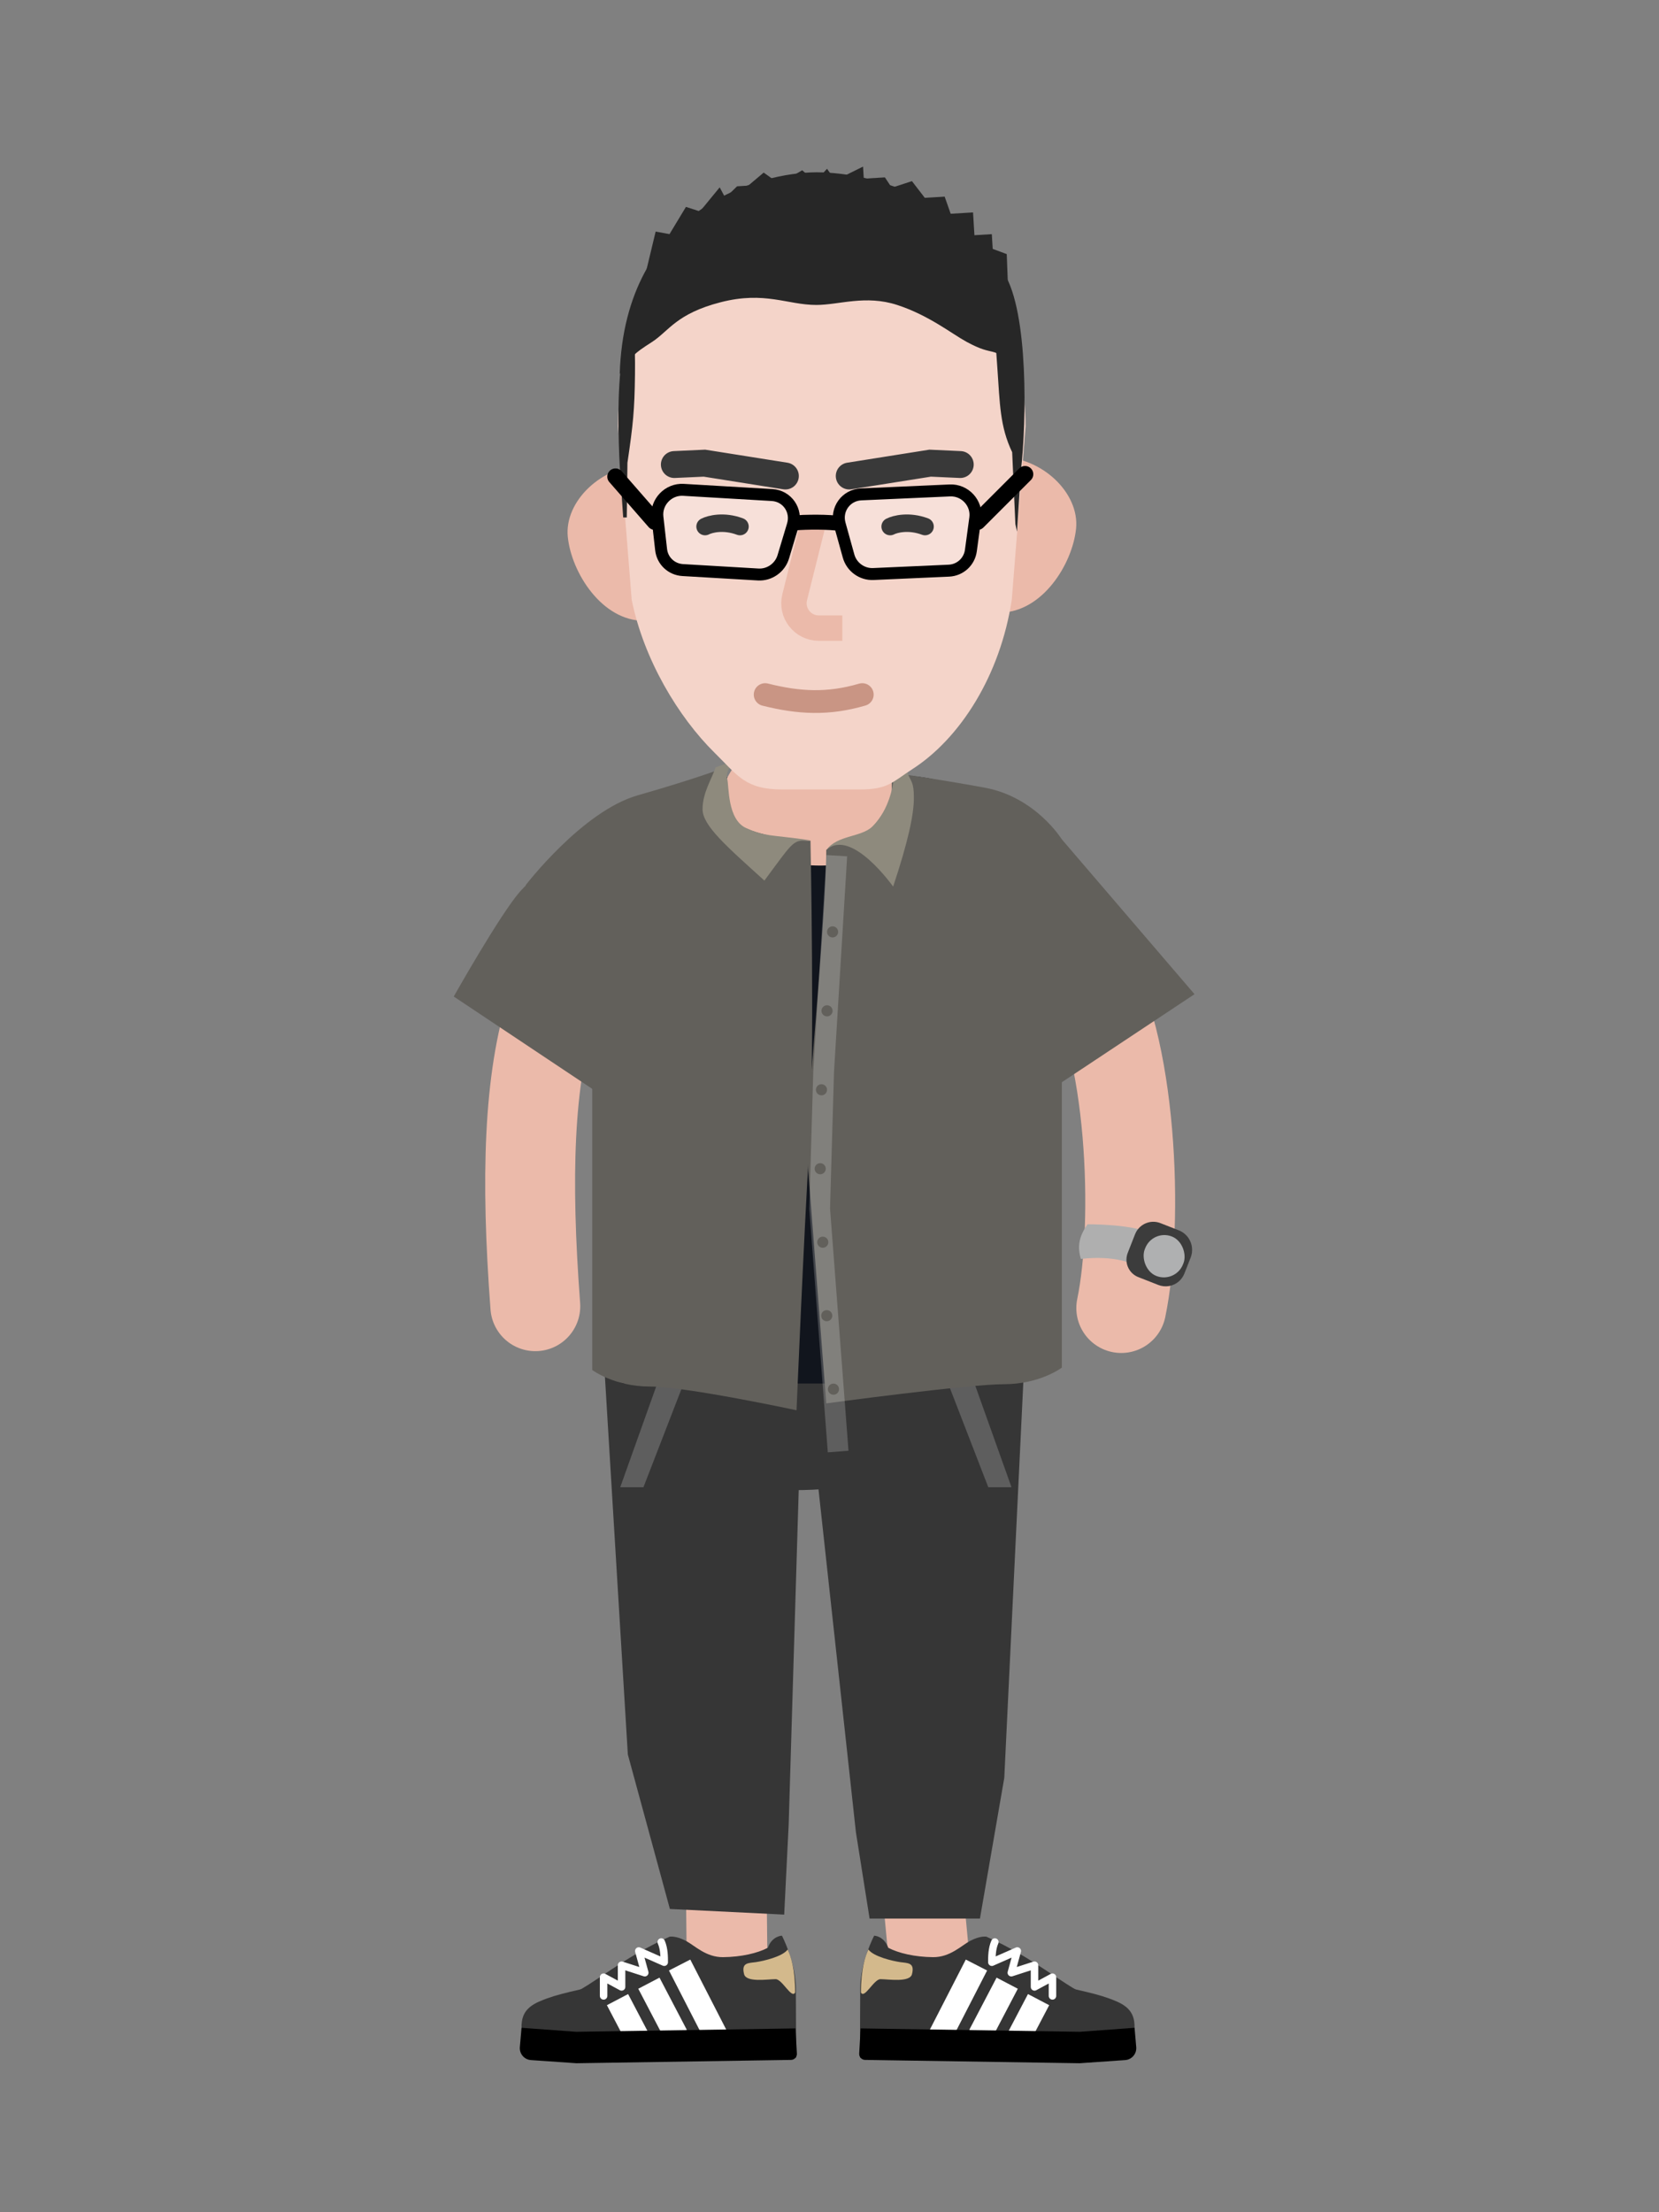 <svg width="1200" height="1600" viewBox="0 0 1200 1600" fill="none" xmlns="http://www.w3.org/2000/svg">
<rect x="0" y="0" width="1200" height="1600" fill="#808080" stroke="none"/>
<path d="M574.819 1077.75C643.756 1077.75 699.641 1052.82 699.641 1022.06C699.641 991.299 643.756 966.364 574.819 966.364C505.881 966.364 449.996 991.299 449.996 1022.06C449.996 1052.82 505.881 1077.75 574.819 1077.75Z" fill="#363636"/>
<path d="M654.777 1234.11L670.989 1405.65" stroke="#EBBAAA" stroke-width="58.363" stroke-linecap="round" stroke-linejoin="bevel"/>
<path d="M524 1233.6L526.059 1434.18" stroke="#EBBAAA" stroke-width="58.363" stroke-linecap="round" stroke-linejoin="bevel"/>
<path d="M435.373 959.739H581.282L570.474 1319.62L567.231 1384.75L484.55 1380.67L454.128 1268.93L435.373 959.739Z" fill="#363636"/>
<path d="M579.893 965.869H741.831L726.427 1285.84L708.817 1387.62H629L619.11 1325.22L579.893 965.869Z" fill="#363636"/>
<path opacity="0.2" fill-rule="evenodd" clip-rule="evenodd" d="M448.629 1075.65L477.228 995.529L494.018 1001.77L465.419 1075.65H448.629Z" fill="white"/>
<path opacity="0.2" fill-rule="evenodd" clip-rule="evenodd" d="M731.648 1075.65L703.049 995.529L686.259 1001.77L714.858 1075.65H731.648Z" fill="white"/>
<path d="M783.219 697.767C819.219 752.713 823.831 884.715 811.031 946.05" stroke="#EBBAAA" stroke-width="65" stroke-linecap="round" stroke-linejoin="bevel"/>
<path d="M500.03 620.05C395.83 660.572 373.211 758.736 387.211 944.736" stroke="#EBBAAA" stroke-width="65" stroke-linecap="round" stroke-linejoin="bevel"/>
<path d="M425.329 708.471C408.278 632.811 465.811 560.871 543.369 560.871H649.432C719.335 560.871 774.696 619.932 770.18 689.688L751.906 971.935C751.765 974.112 752.507 976.311 752.594 978.491C752.866 985.308 743.949 1000.64 658.219 1000.64C568.12 1000.64 481.001 1000.64 452.185 1000.64C446.662 1000.64 442.219 996.166 442.219 990.643L442.221 796.895C442.221 787.945 441.228 779.023 439.26 770.293L425.329 708.471Z" fill="#11151D"/>
<path d="M662.708 584.489C660.39 610.857 624.529 629.245 582.61 625.56C540.692 621.874 508.589 597.511 510.908 571.143C511.206 567.746 522.931 569.324 524.285 566.222C533.436 545.245 554.487 526.861 591.005 530.072C632.924 533.757 665.027 558.12 662.708 584.489Z" fill="#EBBAAA"/>
<path d="M597.655 614.735C601.117 611.325 603.901 610.258 607.79 608.906C613.501 606.92 621.989 607.098 626.472 602.985C638.807 591.667 645.03 576.471 645.03 576.471V558.831C645.03 558.831 675.212 562.889 712.212 569.68C749.212 576.471 768.058 607.108 768.058 607.108V989.143C768.058 989.143 752.296 1001.13 726.279 1001.13C700.261 1001.13 597.656 1015.01 597.656 1015.01L582.742 822.423C582.742 822.423 597.655 660.049 597.655 614.735Z" fill="#62605B"/>
<path d="M864.029 719.05L768.029 607.05L739.029 673.05L757.029 790.05L864.029 719.05Z" fill="#62605B"/>
<path d="M646.029 566.05L640.029 553.05L656.029 558.05C659.029 566.05 661.029 565.05 661.029 577.05C661.029 589.05 657.012 608.195 646.029 641.247C646.029 641.247 615.713 598.314 597.781 614.745C605.498 603.909 622.906 605.665 630.976 597.814C643.84 585.298 646.029 566.05 646.029 566.05Z" fill="#8E8A7D"/>
<path d="M586.254 608.044C586.254 608.044 537.235 607.183 522.031 586.685C506.827 566.187 522.031 555.986 522.031 555.986C522.031 555.986 501.211 563.816 461.211 575.25C421.211 586.685 380.211 640.239 380.211 640.239L428.364 671.804V990.835C428.364 990.835 444.126 1002.82 470.144 1002.82C496.161 1002.82 576.16 1019.98 576.16 1019.98C576.16 1019.98 581.451 893.375 585.451 827.458C589.451 761.541 586.254 608.044 586.254 608.044Z" fill="#62605B"/>
<path d="M436.393 792.873L328.211 720.736C328.211 720.736 361.813 661.079 376.211 644.736C390.609 628.392 429.211 603.736 429.211 603.736L454.393 675.873L436.393 792.873Z" fill="#62605B"/>
<path d="M525.995 563.05C524.566 557.552 531.045 550.05 531.045 550.05L517.579 555.05C515.054 563.05 508.173 573.251 508.173 585.251C508.173 597.251 525.995 612.487 552.914 636.891C575.769 605.961 573.091 608.167 586.439 607.739C555.4 603.408 553.41 605.153 539.674 598.889C525.938 592.624 527.424 568.548 525.995 563.05Z" fill="#8E8A7D"/>
<path d="M723.27 443.038C753.684 443.038 775.686 408.218 778.34 382.411C780.994 356.605 753.684 330.538 723.27 330.538C692.855 330.538 668.199 353.762 668.199 382.411C668.199 411.06 692.855 443.038 723.27 443.038Z" fill="#EBBAAA"/>
<path d="M465.775 448.988C435.36 448.988 413.358 414.168 410.704 388.361C408.05 362.555 435.36 336.488 465.775 336.488C496.19 336.488 520.846 359.712 520.846 388.361C520.846 417.011 496.19 448.988 465.775 448.988Z" fill="#EBBAAA"/>
<path d="M446.932 308.267C446.932 218.655 512.947 146.011 594.381 146.011C675.815 146.011 741.831 218.655 741.831 308.267L731.851 433.704C723.559 488.526 694.523 534.021 659.957 556.273C645.277 565.723 642.456 570.981 621.918 570.981H565.745C539.052 570.981 533.652 560.93 516.972 544.527C490.6 518.592 465.547 476.777 456.912 433.704L446.932 308.267Z" fill="#F4D4C9"/>
<path d="M721.42 266.189L715.755 186.032C714.899 173.92 708.711 169.854 726.345 197.824C743.979 225.793 742.547 305.608 738.472 340.267L735.617 384.486L734.444 379.011L732.133 327.081C723.198 308.358 723.233 291.839 721.42 266.189Z" fill="#272727"/>
<path d="M459.3 270.902C459.61 245.192 458.077 246.653 458.284 229.513C458.43 217.372 458.427 214.3 452.346 243.369C446.266 272.438 446.611 308.337 448.585 342.646L450.769 374.234L453.371 374.266L453.848 334.685C457.955 306.917 458.99 296.612 459.3 270.902Z" fill="#272727"/>
<path fill-rule="evenodd" clip-rule="evenodd" d="M590.881 124.613L590.88 124.612C590.816 124.612 590.752 124.612 590.688 124.612C590.624 124.612 590.56 124.612 590.496 124.612L590.496 124.613C549.673 124.773 451.929 150.439 448.256 270.549C459.11 255.754 456.888 256.877 471.778 247.222C483.755 239.455 489.239 226.834 521.251 218.6C553.264 210.367 569.514 220.561 590.496 220.561C606.863 220.561 626.019 213.111 648.937 220.561C671.855 228.01 688.523 241.457 699.139 247.222C720.763 258.964 715.489 248.51 736.624 266.012C732.951 145.901 631.701 124.773 590.881 124.613Z" fill="#272727"/>
<path d="M568.076 344.272L509.534 334.983L487.774 335.983" stroke="#393939" stroke-width="19.454" stroke-linecap="round"/>
<path d="M614.274 344.272L672.817 334.983L694.577 335.983" stroke="#393939" stroke-width="19.454" stroke-linecap="round"/>
<path d="M589.254 374.182L574.817 431.925C571.976 443.286 580.569 454.291 592.279 454.291H609.284" stroke="#EBBAAA" stroke-width="18.374"/>
<path d="M573.137 378.319C578.615 377.821 592.73 377.123 605.371 378.319" stroke="black" stroke-width="10.808"/>
<path d="M607.38 379.047C604.437 368.445 611.929 358.057 622.868 357.57L687.084 354.711C698.023 354.224 706.902 363.884 705.441 374.682L702.257 398.207C701.162 406.302 694.49 412.375 686.289 412.74L631.666 415.171C623.465 415.536 615.996 410.094 613.79 402.145L607.38 379.047Z" fill="white" fill-opacity="0.29" stroke="black" stroke-width="8.646"/>
<path d="M475.535 373.975C474.311 363.165 483.402 353.641 494.332 354.282L558.464 358.045C569.394 358.686 576.66 369.17 573.488 379.722L566.567 402.744C564.188 410.657 556.597 415.991 548.401 415.51L493.86 412.31C485.664 411.829 479.122 405.665 478.205 397.559L475.535 373.975Z" fill="white" fill-opacity="0.29" stroke="black" stroke-width="8.646"/>
<path d="M707.138 377.307L741.459 342.985" stroke="black" stroke-width="11.889" stroke-linecap="round"/>
<path d="M473.648 377.307L445.211 344.735" stroke="black" stroke-width="11.889" stroke-linecap="round"/>
<path d="M510.004 380.841C513.523 379.006 523.498 376.435 535.247 380.841" stroke="#393939" stroke-width="12.643" stroke-linecap="round"/>
<path d="M643.872 380.841C647.391 379.006 657.366 376.435 669.116 380.841" stroke="#393939" stroke-width="12.643" stroke-linecap="round"/>
<path d="M553.457 502.369C577.92 508.523 598.944 509.63 623.699 502.369" stroke="#C99584" stroke-width="16.475" stroke-linecap="round"/>
<path d="M474.246 167.5L466.227 200.876L588.013 177.17L729.276 211.62L728.201 183.783L718.053 180.018L717.408 169.352L704.828 170.112L703.832 153.63L687.658 154.607L683.302 142.22L668.925 143.088L659.627 131L645.035 135.774L640.073 128.289L624.798 129.211L624.27 120.485L604.13 130.46L598.212 122.06L589.753 131.329L580.24 123.145L563.694 132.903L552.384 124.828L541.23 134.26L533.143 134.749L524.626 143.048L520.563 135.509L506.283 152.914L496.164 149.633L484.277 169.327L474.246 167.5Z" fill="#272727"/>
<path d="M605.278 618.887L595.767 774.971L592.876 874.153L606.254 1049.83" stroke="white" stroke-opacity="0.2" stroke-width="15"/>
<circle cx="602.233" cy="673.989" r="4.022" fill="#62605B"/>
<circle cx="598.211" cy="731.089" r="4.022" fill="#62605B"/>
<circle cx="594.19" cy="788.189" r="4.022" fill="#62605B"/>
<circle cx="593.276" cy="845.29" r="4.022" fill="#62605B"/>
<circle cx="595.141" cy="898.432" r="4.022" fill="#62605B"/>
<circle cx="598.006" cy="951.575" r="4.022" fill="#62605B"/>
<circle cx="602.871" cy="1004.72" r="4.022" fill="#62605B"/>
<path d="M781.831 910.539C806.042 907.755 820.679 913.567 827.725 918.549C835.486 914.931 846.826 905.109 838.403 895.857C829.98 886.604 798.368 885.47 786.613 885.459C780.033 894.903 779.332 902.139 781.831 910.539Z" fill="#AFAFAF"/>
<path d="M830.37 884.186C833.342 883.35 836.506 883.508 839.379 884.637L852.662 889.853C855.485 890.961 857.911 892.89 859.627 895.39C862.478 899.543 863.084 904.84 861.242 909.529L856.687 921.128C854.817 925.889 850.585 929.318 845.539 930.159C842.944 930.592 840.28 930.313 837.83 929.351L823.354 923.666C820.861 922.687 818.716 920.989 817.19 918.787C814.625 915.086 814.074 910.349 815.72 906.158L821.029 892.639C822.648 888.515 826.105 885.387 830.37 884.186Z" fill="#3C3C3C"/>
<rect x="833.811" y="888.867" width="29.719" height="30.675" rx="14.86" transform="rotate(21.44 833.811 888.867)" fill="#AFB0B1"/>
<path d="M388.261 1489.87C388.061 1466.92 391.188 1452.95 411.137 1443.58C431.087 1434.2 449.878 1416.17 484.392 1400.71C484.392 1400.71 488.935 1399.85 496.33 1403.85C502.64 1407.27 510.746 1415.64 522.96 1415.53C536.222 1415.42 548.041 1412.61 555.384 1408.75C558.556 1400.06 565.594 1400 565.594 1400C565.594 1400 575.503 1418.86 575.669 1437.81C575.834 1456.76 575.817 1488.23 575.817 1488.23L388.261 1489.87Z" fill="#363636"/>
<path d="M478.293 1404.57C480.458 1409.44 480.458 1415.4 480.458 1419.19L462.052 1411.07L466.383 1426.77L449.6 1421.35V1437.05L436.607 1430.02V1443.55" stroke="white" stroke-width="5.414" stroke-linecap="round" stroke-linejoin="round"/>
<path d="M569.784 1409.98C565.931 1415.22 552.039 1418.35 546.812 1419.11C541.586 1419.88 535.985 1419.21 538.226 1427.85C539.811 1433.96 555.041 1431.49 560.996 1431.44C565.838 1431.4 572.628 1446.03 575.156 1441.06C575.156 1424.06 571.949 1414.86 569.784 1409.98Z" fill="#D3B98C"/>
<path d="M395.809 1445.33C401.93 1443.12 408.411 1441.43 420.839 1438.62L415.558 1453.82L415.709 1471.15L380.336 1471.46C378.893 1471.47 376.314 1469.54 377.545 1461.74C379.084 1451.98 387.112 1448.49 395.809 1445.33Z" fill="#363636"/>
<path d="M446.656 1446.24L463.134 1477.66" stroke="white" stroke-width="17.324"/>
<path d="M469.357 1434.35L489.104 1472.09" stroke="white" stroke-width="17.324"/>
<path d="M491.592 1421.22L518.895 1474.41" stroke="white" stroke-width="17.324"/>
<path d="M576.41 1485.27L575.383 1467.05L416.777 1469.51L377.231 1466.61L376.023 1480.59C375.606 1485.41 379.224 1489.64 384.055 1489.97L416.976 1492.25L572.153 1489.84C574.614 1489.81 576.548 1487.73 576.41 1485.27Z" fill="black"/>
<path d="M809.629 1489.87C809.829 1466.92 806.703 1452.95 786.753 1443.58C766.804 1434.2 748.012 1416.17 713.498 1400.71C713.498 1400.71 708.955 1399.85 701.56 1403.85C695.25 1407.27 687.144 1415.64 674.93 1415.53C661.668 1415.42 649.849 1412.61 642.506 1408.75C639.334 1400.06 632.296 1400 632.296 1400C632.296 1400 622.387 1418.86 622.221 1437.81C622.056 1456.76 622.073 1488.23 622.073 1488.23L809.629 1489.87Z" fill="#363636"/>
<path d="M719.597 1404.57C717.432 1409.44 717.432 1415.4 717.432 1419.19L735.838 1411.07L731.507 1426.77L748.29 1421.35V1437.05L761.283 1430.02V1443.55" stroke="white" stroke-width="5.414" stroke-linecap="round" stroke-linejoin="round"/>
<path d="M628.106 1409.98C631.959 1415.22 645.851 1418.35 651.078 1419.11C656.304 1419.88 661.905 1419.21 659.664 1427.85C658.079 1433.96 642.849 1431.49 636.894 1431.44C632.052 1431.4 625.262 1446.03 622.734 1441.06C622.734 1424.06 625.941 1414.86 628.106 1409.98Z" fill="#D3B98C"/>
<path d="M802.081 1445.33C795.961 1443.12 789.479 1441.43 777.051 1438.62L782.332 1453.82L782.181 1471.15L817.554 1471.46C818.997 1471.47 821.577 1469.54 820.345 1461.74C818.806 1451.98 810.778 1448.49 802.081 1445.33Z" fill="#363636"/>
<path d="M751.234 1446.24L734.756 1477.66" stroke="white" stroke-width="17.324"/>
<path d="M728.533 1434.35L708.786 1472.09" stroke="white" stroke-width="17.324"/>
<path d="M706.298 1421.22L678.995 1474.41" stroke="white" stroke-width="17.324"/>
<path d="M621.48 1485.27L622.507 1467.05L781.113 1469.51L820.659 1466.61L821.867 1480.59C822.284 1485.41 818.666 1489.64 813.835 1489.97L780.914 1492.25L625.737 1489.84C623.276 1489.81 621.342 1487.73 621.48 1485.27Z" fill="black"/>
</svg>
